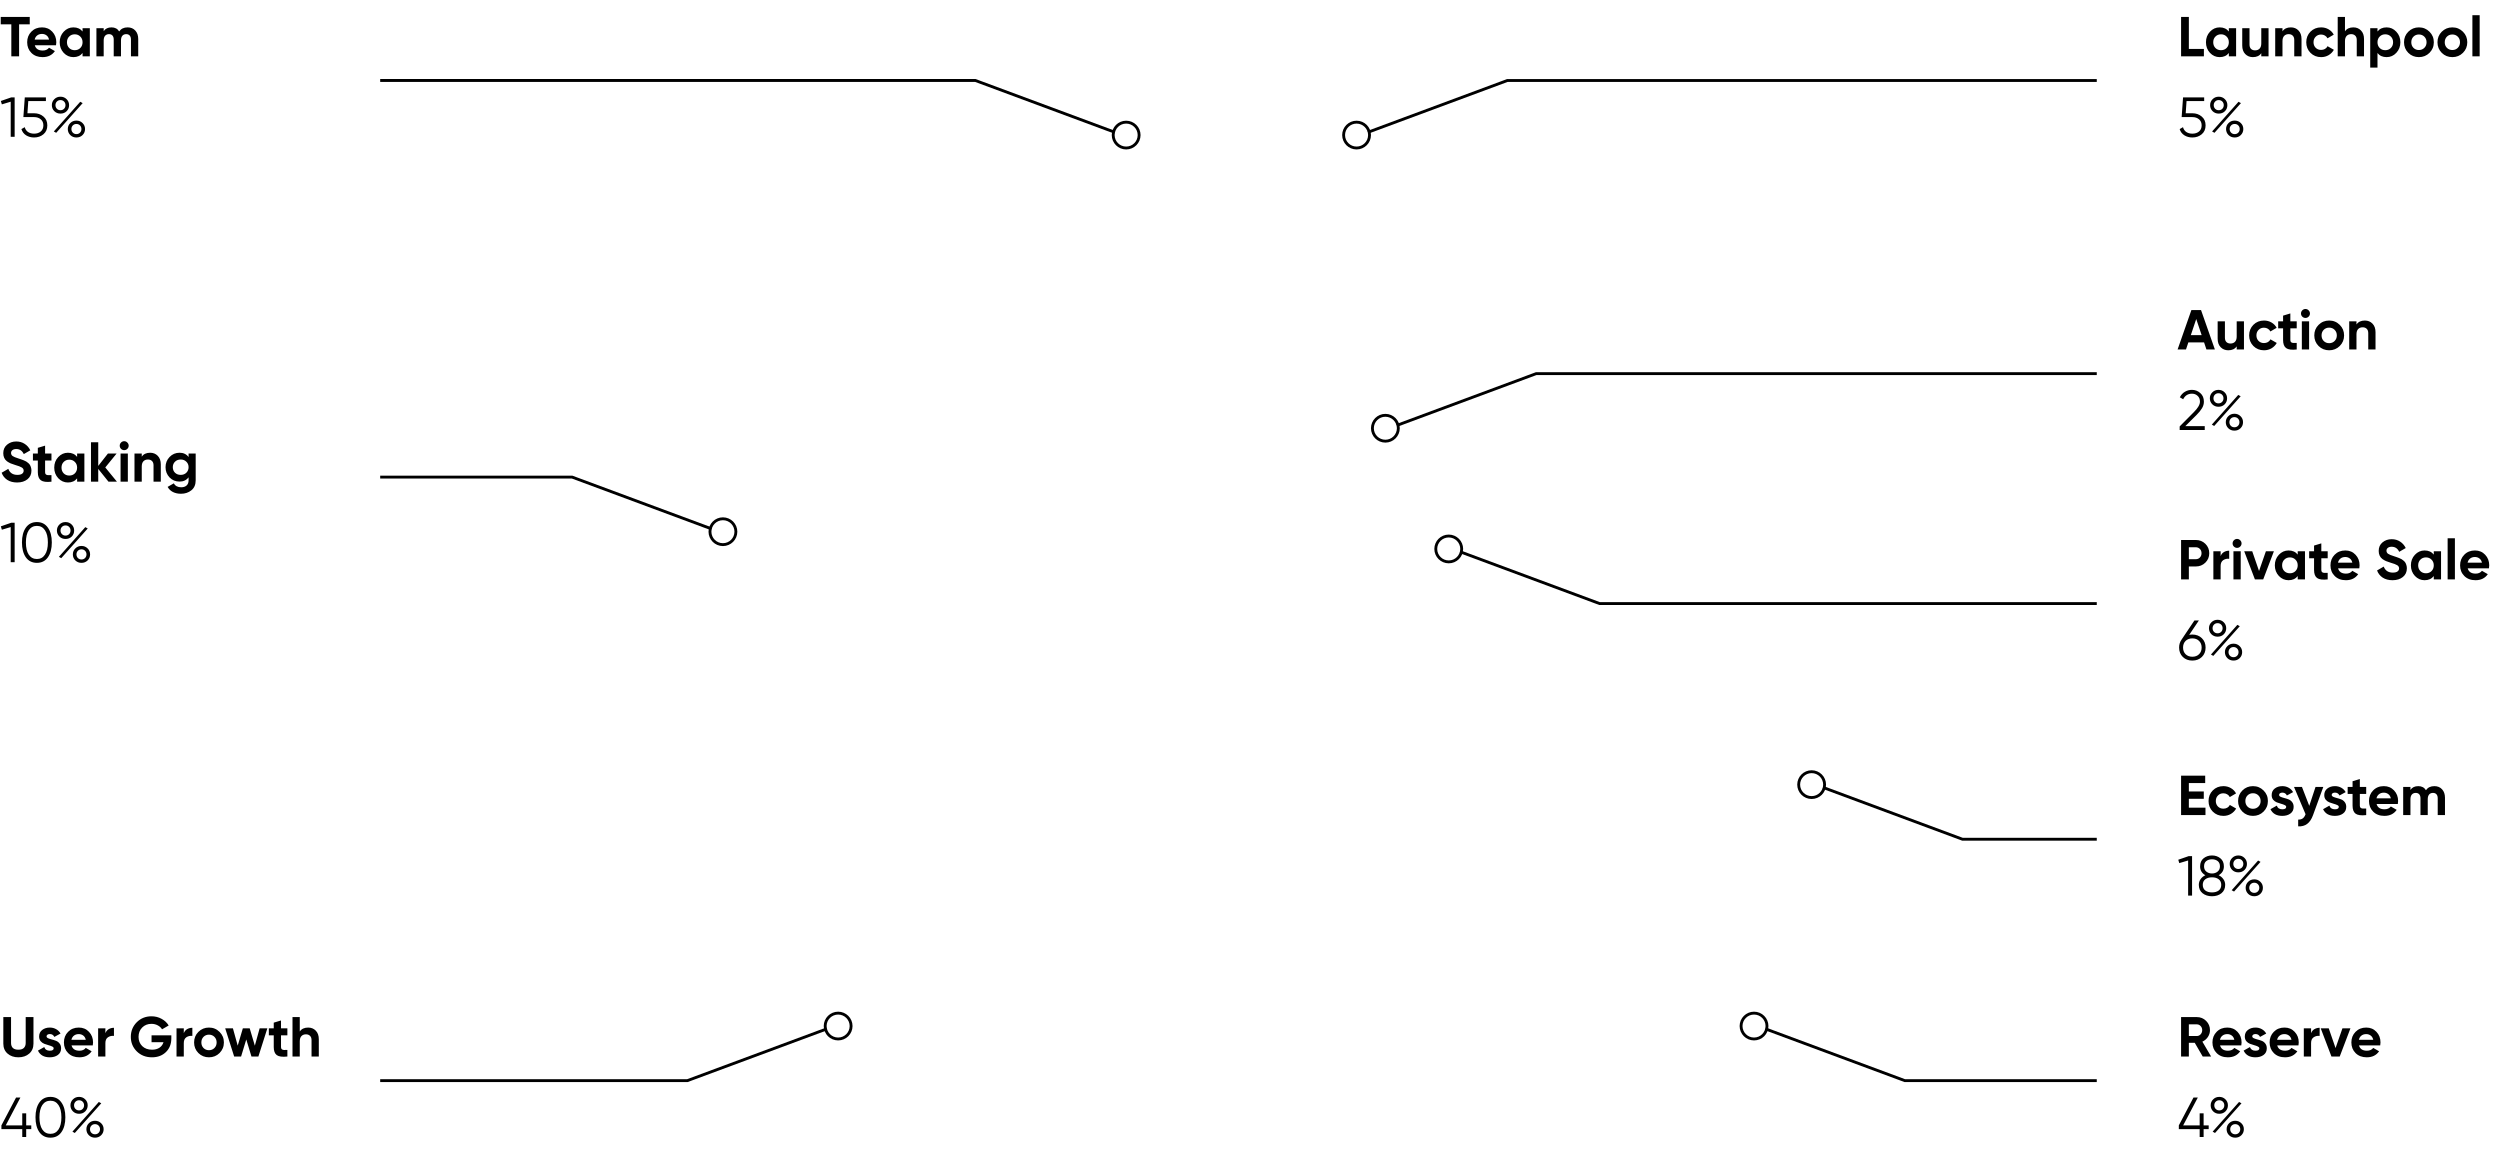 <svg width="710" height="330" viewBox="0 0 710 330" fill="none" xmlns="http://www.w3.org/2000/svg">
<path d="M4.865 137.027C3.756 137.027 2.822 136.782 2.065 136.291C1.308 135.79 0.774 135.113 0.465 134.259L2.353 133.155C2.79 134.297 3.649 134.867 4.929 134.867C5.548 134.867 6.001 134.755 6.289 134.531C6.577 134.307 6.721 134.025 6.721 133.683C6.721 133.289 6.545 132.985 6.193 132.771C5.841 132.547 5.212 132.307 4.305 132.051C3.804 131.902 3.377 131.753 3.025 131.603C2.684 131.454 2.337 131.257 1.985 131.011C1.644 130.755 1.382 130.435 1.201 130.051C1.02 129.667 0.929 129.219 0.929 128.707C0.929 127.694 1.286 126.889 2.001 126.291C2.726 125.683 3.596 125.379 4.609 125.379C5.516 125.379 6.31 125.603 6.993 126.051C7.686 126.489 8.225 127.102 8.609 127.891L6.753 128.963C6.305 128.003 5.59 127.523 4.609 127.523C4.15 127.523 3.788 127.63 3.521 127.843C3.265 128.046 3.137 128.313 3.137 128.643C3.137 128.995 3.281 129.283 3.569 129.507C3.868 129.721 4.433 129.955 5.265 130.211C5.606 130.318 5.862 130.403 6.033 130.467C6.214 130.521 6.454 130.611 6.753 130.739C7.062 130.857 7.297 130.969 7.457 131.075C7.628 131.182 7.82 131.326 8.033 131.507C8.246 131.689 8.406 131.875 8.513 132.067C8.63 132.259 8.726 132.494 8.801 132.771C8.886 133.038 8.929 133.331 8.929 133.651C8.929 134.686 8.55 135.507 7.793 136.115C7.046 136.723 6.07 137.027 4.865 137.027ZM14.615 130.787H12.807V134.115C12.807 134.393 12.876 134.595 13.015 134.723C13.153 134.851 13.356 134.926 13.623 134.947C13.889 134.958 14.22 134.953 14.615 134.931V136.803C13.196 136.963 12.193 136.83 11.607 136.403C11.031 135.977 10.743 135.214 10.743 134.115V130.787H9.351V128.803H10.743V127.187L12.807 126.563V128.803H14.615V130.787ZM21.9 128.803H23.964V136.803H21.9V135.859C21.281 136.638 20.412 137.027 19.292 137.027C18.225 137.027 17.308 136.622 16.54 135.811C15.783 134.99 15.404 133.987 15.404 132.803C15.404 131.619 15.783 130.622 16.54 129.811C17.308 128.99 18.225 128.579 19.292 128.579C20.412 128.579 21.281 128.969 21.9 129.747V128.803ZM18.092 134.435C18.508 134.851 19.036 135.059 19.676 135.059C20.316 135.059 20.844 134.851 21.26 134.435C21.687 134.009 21.9 133.465 21.9 132.803C21.9 132.142 21.687 131.603 21.26 131.187C20.844 130.761 20.316 130.547 19.676 130.547C19.036 130.547 18.508 130.761 18.092 131.187C17.676 131.603 17.468 132.142 17.468 132.803C17.468 133.465 17.676 134.009 18.092 134.435ZM33.212 136.803H30.812L27.9 133.171V136.803H25.836V125.603H27.9V132.323L30.652 128.803H33.116L29.9 132.755L33.212 136.803ZM35.266 127.843C34.925 127.843 34.626 127.721 34.37 127.475C34.124 127.219 34.002 126.921 34.002 126.579C34.002 126.238 34.124 125.939 34.37 125.683C34.626 125.427 34.925 125.299 35.266 125.299C35.618 125.299 35.916 125.427 36.162 125.683C36.418 125.939 36.546 126.238 36.546 126.579C36.546 126.921 36.418 127.219 36.162 127.475C35.916 127.721 35.618 127.843 35.266 127.843ZM34.242 136.803V128.803H36.306V136.803H34.242ZM42.643 128.579C43.518 128.579 44.238 128.873 44.803 129.459C45.379 130.046 45.667 130.857 45.667 131.891V136.803H43.603V132.147C43.603 131.614 43.459 131.209 43.171 130.931C42.883 130.643 42.499 130.499 42.019 130.499C41.486 130.499 41.059 130.665 40.739 130.995C40.419 131.326 40.259 131.822 40.259 132.483V136.803H38.195V128.803H40.259V129.699C40.76 128.953 41.555 128.579 42.643 128.579ZM53.557 128.803H55.573V136.419C55.573 137.657 55.163 138.601 54.341 139.251C53.531 139.902 52.549 140.227 51.397 140.227C50.533 140.227 49.771 140.062 49.109 139.731C48.459 139.401 47.957 138.915 47.605 138.275L49.365 137.267C49.771 138.014 50.469 138.387 51.461 138.387C52.112 138.387 52.624 138.217 52.997 137.875C53.371 137.534 53.557 137.049 53.557 136.419V135.555C52.949 136.366 52.096 136.771 50.997 136.771C49.867 136.771 48.917 136.377 48.149 135.587C47.392 134.787 47.013 133.817 47.013 132.675C47.013 131.545 47.397 130.579 48.165 129.779C48.933 128.979 49.877 128.579 50.997 128.579C52.096 128.579 52.949 128.985 53.557 129.795V128.803ZM49.701 134.259C50.128 134.665 50.667 134.867 51.317 134.867C51.968 134.867 52.501 134.665 52.917 134.259C53.344 133.843 53.557 133.315 53.557 132.675C53.557 132.046 53.344 131.529 52.917 131.123C52.501 130.707 51.968 130.499 51.317 130.499C50.667 130.499 50.128 130.707 49.701 131.123C49.285 131.529 49.077 132.046 49.077 132.675C49.077 133.315 49.285 133.843 49.701 134.259Z" fill="black"/>
<path d="M3.2 148.457H4.16V159.657H3.04V149.689L0.528 150.441L0.24 149.481L3.2 148.457ZM13.598 158.281C12.861 159.327 11.822 159.849 10.477 159.849C9.133 159.849 8.088 159.327 7.341 158.281C6.606 157.225 6.237 155.817 6.237 154.057C6.237 152.297 6.606 150.895 7.341 149.849C8.088 148.793 9.133 148.265 10.477 148.265C11.822 148.265 12.861 148.793 13.598 149.849C14.344 150.895 14.717 152.297 14.717 154.057C14.717 155.817 14.344 157.225 13.598 158.281ZM8.174 157.529C8.728 158.351 9.496 158.761 10.477 158.761C11.459 158.761 12.222 158.351 12.765 157.529C13.32 156.708 13.598 155.551 13.598 154.057C13.598 152.564 13.32 151.407 12.765 150.585C12.222 149.764 11.459 149.353 10.477 149.353C9.496 149.353 8.728 149.764 8.174 150.585C7.63 151.407 7.357 152.564 7.357 154.057C7.357 155.551 7.63 156.708 8.174 157.529ZM18.611 153.065C17.918 153.065 17.337 152.836 16.867 152.377C16.398 151.908 16.163 151.337 16.163 150.665C16.163 149.993 16.398 149.428 16.867 148.969C17.337 148.5 17.918 148.265 18.611 148.265C19.305 148.265 19.886 148.5 20.355 148.969C20.825 149.428 21.059 149.993 21.059 150.665C21.059 151.337 20.83 151.908 20.371 152.377C19.913 152.836 19.326 153.065 18.611 153.065ZM17.587 151.689C17.854 151.967 18.195 152.105 18.611 152.105C19.027 152.105 19.369 151.967 19.635 151.689C19.902 151.412 20.035 151.071 20.035 150.665C20.035 150.26 19.902 149.919 19.635 149.641C19.369 149.364 19.027 149.225 18.611 149.225C18.195 149.225 17.854 149.364 17.587 149.641C17.32 149.919 17.187 150.26 17.187 150.665C17.187 151.071 17.32 151.412 17.587 151.689ZM16.723 158.137L24.227 149.705L24.915 150.089L17.395 158.521L16.723 158.137ZM24.883 159.161C24.414 159.62 23.832 159.849 23.139 159.849C22.446 159.849 21.864 159.62 21.395 159.161C20.926 158.692 20.691 158.121 20.691 157.449C20.691 156.777 20.926 156.212 21.395 155.753C21.864 155.284 22.446 155.049 23.139 155.049C23.832 155.049 24.414 155.284 24.883 155.753C25.352 156.212 25.587 156.777 25.587 157.449C25.587 158.121 25.352 158.692 24.883 159.161ZM22.115 158.473C22.382 158.751 22.723 158.889 23.139 158.889C23.555 158.889 23.896 158.751 24.163 158.473C24.43 158.196 24.563 157.855 24.563 157.449C24.563 157.044 24.43 156.703 24.163 156.425C23.896 156.148 23.555 156.009 23.139 156.009C22.723 156.009 22.382 156.148 22.115 156.425C21.849 156.703 21.715 157.044 21.715 157.449C21.715 157.855 21.849 158.196 22.115 158.473Z" fill="black"/>
<path d="M107.972 135.495H162.479L202.039 150.187" stroke="black" stroke-width="0.818"/>
<path d="M208.992 151.004C208.992 153.032 207.345 154.676 205.311 154.676C203.277 154.676 201.63 153.032 201.63 151.004C201.63 148.977 203.277 147.332 205.311 147.332C207.345 147.332 208.992 148.977 208.992 151.004Z" stroke="black" stroke-width="0.818"/>
<path d="M625.57 300.052L623.314 296.164H621.634V300.052H619.426V288.852H623.906C624.941 288.852 625.821 289.214 626.546 289.94C627.272 290.665 627.634 291.54 627.634 292.564C627.634 293.257 627.437 293.902 627.042 294.5C626.648 295.086 626.125 295.529 625.474 295.828L627.954 300.052H625.57ZM621.634 290.916V294.228H623.906C624.322 294.228 624.68 294.068 624.978 293.748C625.277 293.417 625.426 293.022 625.426 292.564C625.426 292.105 625.277 291.716 624.978 291.396C624.68 291.076 624.322 290.916 623.906 290.916H621.634ZM630.496 296.9C630.773 297.902 631.525 298.404 632.752 298.404C633.541 298.404 634.139 298.137 634.544 297.604L636.208 298.564C635.419 299.705 634.256 300.276 632.72 300.276C631.397 300.276 630.336 299.876 629.536 299.076C628.736 298.276 628.336 297.268 628.336 296.052C628.336 294.846 628.731 293.844 629.52 293.044C630.309 292.233 631.323 291.828 632.56 291.828C633.733 291.828 634.699 292.233 635.456 293.044C636.224 293.854 636.608 294.857 636.608 296.052C636.608 296.318 636.581 296.601 636.528 296.9H630.496ZM630.464 295.3H634.544C634.427 294.756 634.181 294.35 633.808 294.084C633.445 293.817 633.029 293.684 632.56 293.684C632.005 293.684 631.547 293.828 631.184 294.116C630.821 294.393 630.581 294.788 630.464 295.3ZM639.64 294.324C639.64 294.537 639.779 294.713 640.056 294.852C640.344 294.98 640.691 295.097 641.096 295.204C641.502 295.3 641.907 295.428 642.312 295.588C642.718 295.737 643.059 295.993 643.336 296.356C643.624 296.718 643.768 297.172 643.768 297.716C643.768 298.537 643.459 299.172 642.84 299.62C642.232 300.057 641.47 300.276 640.552 300.276C638.91 300.276 637.79 299.641 637.192 298.372L638.984 297.364C639.219 298.057 639.742 298.404 640.552 298.404C641.288 298.404 641.656 298.174 641.656 297.716C641.656 297.502 641.512 297.332 641.224 297.204C640.947 297.065 640.606 296.942 640.2 296.836C639.795 296.729 639.39 296.596 638.984 296.436C638.579 296.276 638.232 296.025 637.944 295.684C637.667 295.332 637.528 294.894 637.528 294.372C637.528 293.582 637.816 292.964 638.392 292.516C638.979 292.057 639.704 291.828 640.568 291.828C641.219 291.828 641.811 291.977 642.344 292.276C642.878 292.564 643.299 292.98 643.608 293.524L641.848 294.484C641.592 293.94 641.166 293.668 640.568 293.668C640.302 293.668 640.078 293.726 639.896 293.844C639.726 293.961 639.64 294.121 639.64 294.324ZM646.73 296.9C647.008 297.902 647.76 298.404 648.986 298.404C649.776 298.404 650.373 298.137 650.778 297.604L652.442 298.564C651.653 299.705 650.49 300.276 648.954 300.276C647.632 300.276 646.57 299.876 645.77 299.076C644.97 298.276 644.57 297.268 644.57 296.052C644.57 294.846 644.965 293.844 645.754 293.044C646.544 292.233 647.557 291.828 648.794 291.828C649.968 291.828 650.933 292.233 651.69 293.044C652.458 293.854 652.842 294.857 652.842 296.052C652.842 296.318 652.816 296.601 652.762 296.9H646.73ZM646.698 295.3H650.778C650.661 294.756 650.416 294.35 650.042 294.084C649.68 293.817 649.264 293.684 648.794 293.684C648.24 293.684 647.781 293.828 647.418 294.116C647.056 294.393 646.816 294.788 646.698 295.3ZM656.347 293.428C656.539 292.916 656.854 292.532 657.291 292.276C657.739 292.02 658.235 291.892 658.779 291.892V294.196C658.15 294.121 657.585 294.249 657.083 294.58C656.593 294.91 656.347 295.46 656.347 296.228V300.052H654.283V292.052H656.347V293.428ZM665.25 292.052H667.522L664.482 300.052H662.13L659.09 292.052H661.362L663.298 297.652L665.25 292.052ZM669.949 296.9C670.227 297.902 670.979 298.404 672.205 298.404C672.995 298.404 673.592 298.137 673.997 297.604L675.661 298.564C674.872 299.705 673.709 300.276 672.173 300.276C670.851 300.276 669.789 299.876 668.989 299.076C668.189 298.276 667.789 297.268 667.789 296.052C667.789 294.846 668.184 293.844 668.973 293.044C669.763 292.233 670.776 291.828 672.013 291.828C673.187 291.828 674.152 292.233 674.909 293.044C675.677 293.854 676.061 294.857 676.061 296.052C676.061 296.318 676.035 296.601 675.981 296.9H669.949ZM669.917 295.3H673.997C673.88 294.756 673.635 294.35 673.261 294.084C672.899 293.817 672.483 293.684 672.013 293.684C671.459 293.684 671 293.828 670.637 294.116C670.275 294.393 670.035 294.788 669.917 295.3Z" fill="black"/>
<path d="M627.266 319.61V320.666H625.826V322.906H624.706V320.666H618.786V319.61L622.946 311.706H624.178L620.018 319.61H624.706V316.186H625.826V319.61H627.266ZM630.279 316.314C629.585 316.314 629.004 316.085 628.535 315.626C628.065 315.157 627.831 314.586 627.831 313.914C627.831 313.242 628.065 312.677 628.535 312.218C629.004 311.749 629.585 311.514 630.279 311.514C630.972 311.514 631.553 311.749 632.023 312.218C632.492 312.677 632.727 313.242 632.727 313.914C632.727 314.586 632.497 315.157 632.039 315.626C631.58 316.085 630.993 316.314 630.279 316.314ZM629.255 314.938C629.521 315.215 629.863 315.354 630.279 315.354C630.695 315.354 631.036 315.215 631.303 314.938C631.569 314.661 631.703 314.319 631.703 313.914C631.703 313.509 631.569 313.167 631.303 312.89C631.036 312.613 630.695 312.474 630.279 312.474C629.863 312.474 629.521 312.613 629.255 312.89C628.988 313.167 628.855 313.509 628.855 313.914C628.855 314.319 628.988 314.661 629.255 314.938ZM628.391 321.386L635.895 312.954L636.583 313.338L629.063 321.77L628.391 321.386ZM636.551 322.41C636.081 322.869 635.5 323.098 634.807 323.098C634.113 323.098 633.532 322.869 633.063 322.41C632.593 321.941 632.359 321.37 632.359 320.698C632.359 320.026 632.593 319.461 633.063 319.002C633.532 318.533 634.113 318.298 634.807 318.298C635.5 318.298 636.081 318.533 636.551 319.002C637.02 319.461 637.255 320.026 637.255 320.698C637.255 321.37 637.02 321.941 636.551 322.41ZM633.783 321.722C634.049 321.999 634.391 322.138 634.807 322.138C635.223 322.138 635.564 321.999 635.831 321.722C636.097 321.445 636.231 321.103 636.231 320.698C636.231 320.293 636.097 319.951 635.831 319.674C635.564 319.397 635.223 319.258 634.807 319.258C634.391 319.258 634.049 319.397 633.783 319.674C633.516 319.951 633.383 320.293 633.383 320.698C633.383 321.103 633.516 321.445 633.783 321.722Z" fill="black"/>
<path d="M595.483 306.906H540.976L501.417 292.214" stroke="black" stroke-width="0.818"/>
<path d="M494.464 291.399C494.464 289.371 496.111 287.726 498.145 287.726C500.179 287.726 501.826 289.371 501.826 291.399C501.826 293.426 500.179 295.071 498.145 295.071C496.111 295.071 494.464 293.426 494.464 291.399Z" stroke="black" stroke-width="0.818"/>
<path d="M621.635 229.375H626.355V231.487H619.427V220.287H626.275V222.399H621.635V224.783H625.875V226.863H621.635V229.375ZM631.451 231.711C630.246 231.711 629.238 231.306 628.427 230.495C627.627 229.685 627.227 228.682 627.227 227.487C627.227 226.293 627.627 225.29 628.427 224.479C629.238 223.669 630.246 223.263 631.451 223.263C632.23 223.263 632.939 223.45 633.579 223.823C634.219 224.197 634.705 224.698 635.035 225.327L633.259 226.367C633.099 226.037 632.854 225.775 632.523 225.583C632.203 225.391 631.841 225.295 631.435 225.295C630.817 225.295 630.305 225.503 629.899 225.919C629.494 226.325 629.291 226.847 629.291 227.487C629.291 228.117 629.494 228.639 629.899 229.055C630.305 229.461 630.817 229.663 631.435 229.663C631.851 229.663 632.219 229.573 632.539 229.391C632.87 229.199 633.115 228.938 633.275 228.607L635.067 229.631C634.715 230.261 634.219 230.767 633.579 231.151C632.939 231.525 632.23 231.711 631.451 231.711ZM642.85 230.495C642.029 231.306 641.026 231.711 639.842 231.711C638.658 231.711 637.655 231.306 636.834 230.495C636.023 229.674 635.618 228.671 635.618 227.487C635.618 226.303 636.023 225.306 636.834 224.495C637.655 223.674 638.658 223.263 639.842 223.263C641.026 223.263 642.029 223.674 642.85 224.495C643.671 225.306 644.082 226.303 644.082 227.487C644.082 228.671 643.671 229.674 642.85 230.495ZM638.29 229.071C638.706 229.487 639.223 229.695 639.842 229.695C640.461 229.695 640.978 229.487 641.394 229.071C641.81 228.655 642.018 228.127 642.018 227.487C642.018 226.847 641.81 226.319 641.394 225.903C640.978 225.487 640.461 225.279 639.842 225.279C639.223 225.279 638.706 225.487 638.29 225.903C637.885 226.319 637.682 226.847 637.682 227.487C637.682 228.127 637.885 228.655 638.29 229.071ZM647.266 225.759C647.266 225.973 647.405 226.149 647.682 226.287C647.97 226.415 648.317 226.533 648.722 226.639C649.127 226.735 649.533 226.863 649.938 227.023C650.343 227.173 650.685 227.429 650.962 227.791C651.25 228.154 651.394 228.607 651.394 229.151C651.394 229.973 651.085 230.607 650.466 231.055C649.858 231.493 649.095 231.711 648.178 231.711C646.535 231.711 645.415 231.077 644.818 229.807L646.61 228.799C646.845 229.493 647.367 229.839 648.178 229.839C648.914 229.839 649.282 229.61 649.282 229.151C649.282 228.938 649.138 228.767 648.85 228.639C648.573 228.501 648.231 228.378 647.826 228.271C647.421 228.165 647.015 228.031 646.61 227.871C646.205 227.711 645.858 227.461 645.57 227.119C645.293 226.767 645.154 226.33 645.154 225.807C645.154 225.018 645.442 224.399 646.018 223.951C646.605 223.493 647.33 223.263 648.194 223.263C648.845 223.263 649.437 223.413 649.97 223.711C650.503 223.999 650.925 224.415 651.234 224.959L649.474 225.919C649.218 225.375 648.791 225.103 648.194 225.103C647.927 225.103 647.703 225.162 647.522 225.279C647.351 225.397 647.266 225.557 647.266 225.759ZM657.609 223.487H659.817L656.905 231.487C656.489 232.639 655.935 233.471 655.241 233.983C654.559 234.506 653.705 234.741 652.681 234.687V232.767C653.236 232.778 653.673 232.661 653.993 232.415C654.324 232.17 654.585 231.775 654.777 231.231L651.497 223.487H653.753L655.833 228.863L657.609 223.487ZM662.203 225.759C662.203 225.973 662.342 226.149 662.619 226.287C662.907 226.415 663.254 226.533 663.659 226.639C664.065 226.735 664.47 226.863 664.875 227.023C665.281 227.173 665.622 227.429 665.899 227.791C666.187 228.154 666.331 228.607 666.331 229.151C666.331 229.973 666.022 230.607 665.403 231.055C664.795 231.493 664.033 231.711 663.115 231.711C661.473 231.711 660.353 231.077 659.755 229.807L661.547 228.799C661.782 229.493 662.305 229.839 663.115 229.839C663.851 229.839 664.219 229.61 664.219 229.151C664.219 228.938 664.075 228.767 663.787 228.639C663.51 228.501 663.169 228.378 662.763 228.271C662.358 228.165 661.953 228.031 661.547 227.871C661.142 227.711 660.795 227.461 660.507 227.119C660.23 226.767 660.091 226.33 660.091 225.807C660.091 225.018 660.379 224.399 660.955 223.951C661.542 223.493 662.267 223.263 663.131 223.263C663.782 223.263 664.374 223.413 664.907 223.711C665.441 223.999 665.862 224.415 666.171 224.959L664.411 225.919C664.155 225.375 663.729 225.103 663.131 225.103C662.865 225.103 662.641 225.162 662.459 225.279C662.289 225.397 662.203 225.557 662.203 225.759ZM672 225.471H670.192V228.799C670.192 229.077 670.262 229.279 670.4 229.407C670.539 229.535 670.742 229.61 671.008 229.631C671.275 229.642 671.606 229.637 672 229.615V231.487C670.582 231.647 669.579 231.514 668.992 231.087C668.416 230.661 668.128 229.898 668.128 228.799V225.471H666.736V223.487H668.128V221.871L670.192 221.247V223.487H672V225.471ZM674.95 228.335C675.227 229.338 675.979 229.839 677.206 229.839C677.995 229.839 678.592 229.573 678.998 229.039L680.662 229.999C679.872 231.141 678.71 231.711 677.174 231.711C675.851 231.711 674.79 231.311 673.99 230.511C673.19 229.711 672.79 228.703 672.79 227.487C672.79 226.282 673.184 225.279 673.974 224.479C674.763 223.669 675.776 223.263 677.014 223.263C678.187 223.263 679.152 223.669 679.91 224.479C680.678 225.29 681.062 226.293 681.062 227.487C681.062 227.754 681.035 228.037 680.982 228.335H674.95ZM674.918 226.735H678.998C678.88 226.191 678.635 225.786 678.262 225.519C677.899 225.253 677.483 225.119 677.014 225.119C676.459 225.119 676 225.263 675.638 225.551C675.275 225.829 675.035 226.223 674.918 226.735ZM691.351 223.263C692.268 223.263 692.999 223.562 693.543 224.159C694.097 224.757 694.375 225.557 694.375 226.559V231.487H692.311V226.703C692.311 226.223 692.193 225.85 691.959 225.583C691.724 225.317 691.393 225.183 690.967 225.183C690.497 225.183 690.129 225.338 689.863 225.647C689.607 225.957 689.479 226.405 689.479 226.991V231.487H687.415V226.703C687.415 226.223 687.297 225.85 687.063 225.583C686.828 225.317 686.497 225.183 686.071 225.183C685.612 225.183 685.244 225.338 684.967 225.647C684.7 225.957 684.567 226.405 684.567 226.991V231.487H682.503V223.487H684.567V224.335C685.047 223.621 685.788 223.263 686.791 223.263C687.772 223.263 688.497 223.647 688.967 224.415C689.5 223.647 690.295 223.263 691.351 223.263Z" fill="black"/>
<path d="M621.587 243.142H622.547V254.342H621.427V244.374L618.915 245.126L618.627 244.166L621.587 243.142ZM630.096 248.566C630.662 248.833 631.11 249.206 631.44 249.686C631.782 250.156 631.952 250.694 631.952 251.302C631.952 252.316 631.595 253.11 630.88 253.686C630.166 254.252 629.275 254.534 628.208 254.534C627.142 254.534 626.251 254.252 625.536 253.686C624.822 253.11 624.464 252.316 624.464 251.302C624.464 250.694 624.63 250.156 624.96 249.686C625.302 249.206 625.755 248.833 626.32 248.566C625.328 248.001 624.832 247.164 624.832 246.054C624.832 245.052 625.163 244.284 625.824 243.75C626.496 243.217 627.291 242.95 628.208 242.95C629.126 242.95 629.915 243.217 630.576 243.75C631.248 244.284 631.584 245.052 631.584 246.054C631.584 247.164 631.088 248.001 630.096 248.566ZM629.808 244.534C629.382 244.204 628.848 244.038 628.208 244.038C627.568 244.038 627.03 244.204 626.592 244.534C626.166 244.865 625.952 245.372 625.952 246.054C625.952 246.694 626.171 247.19 626.608 247.542C627.056 247.894 627.59 248.07 628.208 248.07C628.827 248.07 629.355 247.894 629.792 247.542C630.24 247.19 630.464 246.694 630.464 246.054C630.464 245.372 630.246 244.865 629.808 244.534ZM626.304 252.902C626.784 253.265 627.419 253.446 628.208 253.446C628.998 253.446 629.632 253.265 630.112 252.902C630.592 252.529 630.832 251.996 630.832 251.302C630.832 250.609 630.592 250.081 630.112 249.718C629.632 249.345 628.998 249.158 628.208 249.158C627.419 249.158 626.784 249.345 626.304 249.718C625.824 250.081 625.584 250.609 625.584 251.302C625.584 251.996 625.824 252.529 626.304 252.902ZM635.685 247.75C634.992 247.75 634.411 247.521 633.941 247.062C633.472 246.593 633.237 246.022 633.237 245.35C633.237 244.678 633.472 244.113 633.941 243.654C634.411 243.185 634.992 242.95 635.685 242.95C636.379 242.95 636.96 243.185 637.429 243.654C637.899 244.113 638.133 244.678 638.133 245.35C638.133 246.022 637.904 246.593 637.445 247.062C636.987 247.521 636.4 247.75 635.685 247.75ZM634.661 246.374C634.928 246.652 635.269 246.79 635.685 246.79C636.101 246.79 636.443 246.652 636.709 246.374C636.976 246.097 637.109 245.756 637.109 245.35C637.109 244.945 636.976 244.604 636.709 244.326C636.443 244.049 636.101 243.91 635.685 243.91C635.269 243.91 634.928 244.049 634.661 244.326C634.395 244.604 634.261 244.945 634.261 245.35C634.261 245.756 634.395 246.097 634.661 246.374ZM633.797 252.822L641.301 244.39L641.989 244.774L634.469 253.206L633.797 252.822ZM641.957 253.846C641.488 254.305 640.907 254.534 640.213 254.534C639.52 254.534 638.939 254.305 638.469 253.846C638 253.377 637.765 252.806 637.765 252.134C637.765 251.462 638 250.897 638.469 250.438C638.939 249.969 639.52 249.734 640.213 249.734C640.907 249.734 641.488 249.969 641.957 250.438C642.427 250.897 642.661 251.462 642.661 252.134C642.661 252.806 642.427 253.377 641.957 253.846ZM639.189 253.158C639.456 253.436 639.797 253.574 640.213 253.574C640.629 253.574 640.971 253.436 641.237 253.158C641.504 252.881 641.637 252.54 641.637 252.134C641.637 251.729 641.504 251.388 641.237 251.11C640.971 250.833 640.629 250.694 640.213 250.694C639.797 250.694 639.456 250.833 639.189 251.11C638.923 251.388 638.789 251.729 638.789 252.134C638.789 252.54 638.923 252.881 639.189 253.158Z" fill="black"/>
<path d="M595.484 238.342H557.336L517.777 223.65" stroke="black" stroke-width="0.818"/>
<path d="M510.824 222.833C510.824 220.806 512.471 219.161 514.505 219.161C516.539 219.161 518.186 220.806 518.186 222.833C518.186 224.86 516.539 226.505 514.505 226.505C512.471 226.505 510.824 224.86 510.824 222.833Z" stroke="black" stroke-width="0.818"/>
<path d="M623.603 153.356C624.68 153.356 625.587 153.719 626.323 154.444C627.059 155.169 627.427 156.06 627.427 157.116C627.427 158.172 627.059 159.063 626.323 159.788C625.587 160.513 624.68 160.876 623.603 160.876H621.635V164.556H619.427V153.356H623.603ZM623.603 158.812C624.072 158.812 624.461 158.652 624.771 158.332C625.08 158.001 625.235 157.596 625.235 157.116C625.235 156.625 625.08 156.22 624.771 155.9C624.461 155.58 624.072 155.42 623.603 155.42H621.635V158.812H623.603ZM630.66 157.932C630.852 157.42 631.167 157.036 631.604 156.78C632.052 156.524 632.548 156.396 633.092 156.396V158.7C632.463 158.625 631.898 158.753 631.396 159.084C630.906 159.415 630.66 159.964 630.66 160.732V164.556H628.596V156.556H630.66V157.932ZM635.323 155.596C634.982 155.596 634.683 155.473 634.427 155.228C634.182 154.972 634.059 154.673 634.059 154.332C634.059 153.991 634.182 153.692 634.427 153.436C634.683 153.18 634.982 153.052 635.323 153.052C635.675 153.052 635.974 153.18 636.219 153.436C636.475 153.692 636.603 153.991 636.603 154.332C636.603 154.673 636.475 154.972 636.219 155.228C635.974 155.473 635.675 155.596 635.323 155.596ZM634.299 164.556V156.556H636.363V164.556H634.299ZM643.517 156.556H645.789L642.749 164.556H640.397L637.357 156.556H639.629L641.565 162.156L643.517 156.556ZM652.551 156.556H654.615V164.556H652.551V163.612C651.933 164.391 651.063 164.78 649.943 164.78C648.877 164.78 647.959 164.375 647.191 163.564C646.434 162.743 646.055 161.74 646.055 160.556C646.055 159.372 646.434 158.375 647.191 157.564C647.959 156.743 648.877 156.332 649.943 156.332C651.063 156.332 651.933 156.721 652.551 157.5V156.556ZM648.743 162.188C649.159 162.604 649.687 162.812 650.327 162.812C650.967 162.812 651.495 162.604 651.911 162.188C652.338 161.761 652.551 161.217 652.551 160.556C652.551 159.895 652.338 159.356 651.911 158.94C651.495 158.513 650.967 158.3 650.327 158.3C649.687 158.3 649.159 158.513 648.743 158.94C648.327 159.356 648.119 159.895 648.119 160.556C648.119 161.217 648.327 161.761 648.743 162.188ZM661.063 158.54H659.255V161.868C659.255 162.145 659.324 162.348 659.463 162.476C659.602 162.604 659.804 162.679 660.071 162.7C660.338 162.711 660.668 162.705 661.063 162.684V164.556C659.644 164.716 658.642 164.583 658.055 164.156C657.479 163.729 657.191 162.967 657.191 161.868V158.54H655.799V156.556H657.191V154.94L659.255 154.316V156.556H661.063V158.54ZM664.012 161.404C664.29 162.407 665.042 162.908 666.268 162.908C667.058 162.908 667.655 162.641 668.06 162.108L669.724 163.068C668.935 164.209 667.772 164.78 666.236 164.78C664.914 164.78 663.852 164.38 663.052 163.58C662.252 162.78 661.852 161.772 661.852 160.556C661.852 159.351 662.247 158.348 663.036 157.548C663.826 156.737 664.839 156.332 666.076 156.332C667.25 156.332 668.215 156.737 668.972 157.548C669.74 158.359 670.124 159.361 670.124 160.556C670.124 160.823 670.098 161.105 670.044 161.404H664.012ZM663.98 159.804H668.06C667.943 159.26 667.698 158.855 667.324 158.588C666.962 158.321 666.546 158.188 666.076 158.188C665.522 158.188 665.063 158.332 664.7 158.62C664.338 158.897 664.098 159.292 663.98 159.804ZM679.485 164.78C678.376 164.78 677.442 164.535 676.685 164.044C675.928 163.543 675.394 162.865 675.085 162.012L676.973 160.908C677.41 162.049 678.269 162.62 679.549 162.62C680.168 162.62 680.621 162.508 680.909 162.284C681.197 162.06 681.341 161.777 681.341 161.436C681.341 161.041 681.165 160.737 680.813 160.524C680.461 160.3 679.832 160.06 678.925 159.804C678.424 159.655 677.997 159.505 677.645 159.356C677.304 159.207 676.957 159.009 676.605 158.764C676.264 158.508 676.002 158.188 675.821 157.804C675.64 157.42 675.549 156.972 675.549 156.46C675.549 155.447 675.906 154.641 676.621 154.044C677.346 153.436 678.216 153.132 679.229 153.132C680.136 153.132 680.93 153.356 681.613 153.804C682.306 154.241 682.845 154.855 683.229 155.644L681.373 156.716C680.925 155.756 680.21 155.276 679.229 155.276C678.77 155.276 678.408 155.383 678.141 155.596C677.885 155.799 677.757 156.065 677.757 156.396C677.757 156.748 677.901 157.036 678.189 157.26C678.488 157.473 679.053 157.708 679.885 157.964C680.226 158.071 680.482 158.156 680.653 158.22C680.834 158.273 681.074 158.364 681.373 158.492C681.682 158.609 681.917 158.721 682.077 158.828C682.248 158.935 682.44 159.079 682.653 159.26C682.866 159.441 683.026 159.628 683.133 159.82C683.25 160.012 683.346 160.247 683.421 160.524C683.506 160.791 683.549 161.084 683.549 161.404C683.549 162.439 683.17 163.26 682.413 163.868C681.666 164.476 680.69 164.78 679.485 164.78ZM691.192 156.556H693.256V164.556H691.192V163.612C690.573 164.391 689.704 164.78 688.584 164.78C687.517 164.78 686.6 164.375 685.832 163.564C685.075 162.743 684.696 161.74 684.696 160.556C684.696 159.372 685.075 158.375 685.832 157.564C686.6 156.743 687.517 156.332 688.584 156.332C689.704 156.332 690.573 156.721 691.192 157.5V156.556ZM687.384 162.188C687.8 162.604 688.328 162.812 688.968 162.812C689.608 162.812 690.136 162.604 690.552 162.188C690.979 161.761 691.192 161.217 691.192 160.556C691.192 159.895 690.979 159.356 690.552 158.94C690.136 158.513 689.608 158.3 688.968 158.3C688.328 158.3 687.8 158.513 687.384 158.94C686.968 159.356 686.76 159.895 686.76 160.556C686.76 161.217 686.968 161.761 687.384 162.188ZM695.128 164.556V152.876H697.192V164.556H695.128ZM700.825 161.404C701.102 162.407 701.854 162.908 703.081 162.908C703.87 162.908 704.467 162.641 704.873 162.108L706.537 163.068C705.747 164.209 704.585 164.78 703.049 164.78C701.726 164.78 700.665 164.38 699.865 163.58C699.065 162.78 698.665 161.772 698.665 160.556C698.665 159.351 699.059 158.348 699.849 157.548C700.638 156.737 701.651 156.332 702.889 156.332C704.062 156.332 705.027 156.737 705.785 157.548C706.553 158.359 706.937 159.361 706.937 160.556C706.937 160.823 706.91 161.105 706.857 161.404H700.825ZM700.793 159.804H704.873C704.755 159.26 704.51 158.855 704.137 158.588C703.774 158.321 703.358 158.188 702.889 158.188C702.334 158.188 701.875 158.332 701.513 158.62C701.15 158.897 700.91 159.292 700.793 159.804Z" fill="black"/>
<path d="M622.627 180.21C623.725 180.21 624.627 180.557 625.331 181.25C626.035 181.933 626.387 182.818 626.387 183.906C626.387 184.994 626.035 185.885 625.331 186.578C624.627 187.261 623.725 187.602 622.627 187.602C621.528 187.602 620.627 187.261 619.923 186.578C619.219 185.885 618.867 184.994 618.867 183.906C618.867 183.064 619.096 182.317 619.555 181.666L623.219 176.21H624.483L621.731 180.306C622.019 180.242 622.317 180.21 622.627 180.21ZM620.707 185.794C621.197 186.274 621.837 186.514 622.627 186.514C623.416 186.514 624.051 186.274 624.531 185.794C625.021 185.314 625.267 184.685 625.267 183.906C625.267 183.128 625.021 182.498 624.531 182.018C624.051 181.538 623.416 181.298 622.627 181.298C621.837 181.298 621.197 181.538 620.707 182.018C620.227 182.498 619.987 183.128 619.987 183.906C619.987 184.685 620.227 185.314 620.707 185.794ZM629.795 180.818C629.101 180.818 628.52 180.589 628.051 180.13C627.581 179.661 627.347 179.09 627.347 178.418C627.347 177.746 627.581 177.181 628.051 176.722C628.52 176.253 629.101 176.018 629.795 176.018C630.488 176.018 631.069 176.253 631.539 176.722C632.008 177.181 632.243 177.746 632.243 178.418C632.243 179.09 632.013 179.661 631.555 180.13C631.096 180.589 630.509 180.818 629.795 180.818ZM628.771 179.442C629.037 179.72 629.379 179.858 629.795 179.858C630.211 179.858 630.552 179.72 630.819 179.442C631.085 179.165 631.219 178.824 631.219 178.418C631.219 178.013 631.085 177.672 630.819 177.394C630.552 177.117 630.211 176.978 629.795 176.978C629.379 176.978 629.037 177.117 628.771 177.394C628.504 177.672 628.371 178.013 628.371 178.418C628.371 178.824 628.504 179.165 628.771 179.442ZM627.907 185.89L635.411 177.458L636.099 177.842L628.579 186.274L627.907 185.89ZM636.067 186.914C635.597 187.373 635.016 187.602 634.323 187.602C633.629 187.602 633.048 187.373 632.579 186.914C632.109 186.445 631.875 185.874 631.875 185.202C631.875 184.53 632.109 183.965 632.579 183.506C633.048 183.037 633.629 182.802 634.323 182.802C635.016 182.802 635.597 183.037 636.067 183.506C636.536 183.965 636.771 184.53 636.771 185.202C636.771 185.874 636.536 186.445 636.067 186.914ZM633.299 186.226C633.565 186.504 633.907 186.642 634.323 186.642C634.739 186.642 635.08 186.504 635.347 186.226C635.613 185.949 635.747 185.608 635.747 185.202C635.747 184.797 635.613 184.456 635.347 184.178C635.08 183.901 634.739 183.762 634.323 183.762C633.907 183.762 633.565 183.901 633.299 184.178C633.032 184.456 632.899 184.797 632.899 185.202C632.899 185.608 633.032 185.949 633.299 186.226Z" fill="black"/>
<path d="M595.484 171.411H454.272L414.713 156.719" stroke="black" stroke-width="0.818"/>
<path d="M407.76 155.902C407.76 153.875 409.407 152.23 411.44 152.23C413.474 152.23 415.121 153.875 415.121 155.902C415.121 157.929 413.474 159.574 411.44 159.574C409.407 159.574 407.76 157.929 407.76 155.902Z" stroke="black" stroke-width="0.818"/>
<path d="M626.627 99.256L625.955 97.24H621.491L620.819 99.256H618.435L622.355 88.056H625.091L629.027 99.256H626.627ZM622.195 95.176H625.267L623.731 90.6L622.195 95.176ZM635.221 91.256H637.285V99.256H635.221V98.36C634.719 99.107 633.925 99.48 632.837 99.48C631.962 99.48 631.237 99.187 630.661 98.6C630.095 98.013 629.813 97.203 629.813 96.168V91.256H631.877V95.912C631.877 96.445 632.021 96.856 632.309 97.144C632.597 97.421 632.981 97.56 633.461 97.56C633.994 97.56 634.421 97.395 634.741 97.064C635.061 96.733 635.221 96.237 635.221 95.576V91.256ZM642.983 99.48C641.778 99.48 640.77 99.075 639.959 98.264C639.159 97.453 638.759 96.451 638.759 95.256C638.759 94.061 639.159 93.059 639.959 92.248C640.77 91.437 641.778 91.032 642.983 91.032C643.762 91.032 644.471 91.219 645.111 91.592C645.751 91.965 646.236 92.467 646.567 93.096L644.791 94.136C644.631 93.805 644.386 93.544 644.055 93.352C643.735 93.16 643.372 93.064 642.967 93.064C642.348 93.064 641.836 93.272 641.431 93.688C641.026 94.093 640.823 94.616 640.823 95.256C640.823 95.885 641.026 96.408 641.431 96.824C641.836 97.229 642.348 97.432 642.967 97.432C643.383 97.432 643.751 97.341 644.071 97.16C644.402 96.968 644.647 96.707 644.807 96.376L646.599 97.4C646.247 98.029 645.751 98.536 645.111 98.92C644.471 99.293 643.762 99.48 642.983 99.48ZM652.267 93.24H650.459V96.568C650.459 96.845 650.528 97.048 650.667 97.176C650.805 97.304 651.008 97.379 651.275 97.4C651.541 97.411 651.872 97.405 652.267 97.384V99.256C650.848 99.416 649.845 99.283 649.259 98.856C648.683 98.429 648.395 97.667 648.395 96.568V93.24H647.003V91.256H648.395V89.64L650.459 89.016V91.256H652.267V93.24ZM654.746 90.296C654.404 90.296 654.106 90.173 653.85 89.928C653.604 89.672 653.482 89.373 653.482 89.032C653.482 88.691 653.604 88.392 653.85 88.136C654.106 87.88 654.404 87.752 654.746 87.752C655.098 87.752 655.396 87.88 655.642 88.136C655.898 88.392 656.026 88.691 656.026 89.032C656.026 89.373 655.898 89.672 655.642 89.928C655.396 90.173 655.098 90.296 654.746 90.296ZM653.722 99.256V91.256H655.786V99.256H653.722ZM664.491 98.264C663.67 99.075 662.667 99.48 661.483 99.48C660.299 99.48 659.296 99.075 658.475 98.264C657.664 97.443 657.259 96.44 657.259 95.256C657.259 94.072 657.664 93.075 658.475 92.264C659.296 91.443 660.299 91.032 661.483 91.032C662.667 91.032 663.67 91.443 664.491 92.264C665.312 93.075 665.723 94.072 665.723 95.256C665.723 96.44 665.312 97.443 664.491 98.264ZM659.931 96.84C660.347 97.256 660.864 97.464 661.483 97.464C662.102 97.464 662.619 97.256 663.035 96.84C663.451 96.424 663.659 95.896 663.659 95.256C663.659 94.616 663.451 94.088 663.035 93.672C662.619 93.256 662.102 93.048 661.483 93.048C660.864 93.048 660.347 93.256 659.931 93.672C659.526 94.088 659.323 94.616 659.323 95.256C659.323 95.896 659.526 96.424 659.931 96.84ZM671.623 91.032C672.498 91.032 673.218 91.325 673.783 91.912C674.359 92.499 674.647 93.309 674.647 94.344V99.256H672.583V94.6C672.583 94.067 672.439 93.661 672.151 93.384C671.863 93.096 671.479 92.952 670.999 92.952C670.466 92.952 670.039 93.117 669.719 93.448C669.399 93.779 669.239 94.275 669.239 94.936V99.256H667.175V91.256H669.239V92.152C669.74 91.405 670.535 91.032 671.623 91.032Z" fill="black"/>
<path d="M619.027 122.111V121.103L623.059 117.039C624.211 115.887 624.787 114.9 624.787 114.079C624.787 113.364 624.563 112.81 624.115 112.415C623.678 112.01 623.15 111.807 622.531 111.807C621.379 111.807 620.542 112.335 620.019 113.391L619.075 112.831C619.427 112.138 619.907 111.615 620.515 111.263C621.123 110.9 621.795 110.719 622.531 110.719C623.427 110.719 624.211 111.023 624.883 111.631C625.566 112.228 625.907 113.044 625.907 114.079C625.907 114.73 625.726 115.354 625.363 115.951C625.001 116.548 624.489 117.178 623.827 117.839L620.627 121.023H626.147V122.111H619.027ZM630.045 115.519C629.352 115.519 628.771 115.29 628.301 114.831C627.832 114.362 627.597 113.791 627.597 113.119C627.597 112.447 627.832 111.882 628.301 111.423C628.771 110.954 629.352 110.719 630.045 110.719C630.739 110.719 631.32 110.954 631.789 111.423C632.259 111.882 632.493 112.447 632.493 113.119C632.493 113.791 632.264 114.362 631.805 114.831C631.347 115.29 630.76 115.519 630.045 115.519ZM629.021 114.143C629.288 114.42 629.629 114.559 630.045 114.559C630.461 114.559 630.803 114.42 631.069 114.143C631.336 113.866 631.469 113.524 631.469 113.119C631.469 112.714 631.336 112.372 631.069 112.095C630.803 111.818 630.461 111.679 630.045 111.679C629.629 111.679 629.288 111.818 629.021 112.095C628.755 112.372 628.621 112.714 628.621 113.119C628.621 113.524 628.755 113.866 629.021 114.143ZM628.157 120.591L635.661 112.159L636.349 112.543L628.829 120.975L628.157 120.591ZM636.317 121.615C635.848 122.074 635.267 122.303 634.573 122.303C633.88 122.303 633.299 122.074 632.829 121.615C632.36 121.146 632.125 120.575 632.125 119.903C632.125 119.231 632.36 118.666 632.829 118.207C633.299 117.738 633.88 117.503 634.573 117.503C635.267 117.503 635.848 117.738 636.317 118.207C636.787 118.666 637.021 119.231 637.021 119.903C637.021 120.575 636.787 121.146 636.317 121.615ZM633.549 120.927C633.816 121.204 634.157 121.343 634.573 121.343C634.989 121.343 635.331 121.204 635.597 120.927C635.864 120.65 635.997 120.308 635.997 119.903C635.997 119.498 635.864 119.156 635.597 118.879C635.331 118.602 634.989 118.463 634.573 118.463C634.157 118.463 633.816 118.602 633.549 118.879C633.283 119.156 633.149 119.498 633.149 119.903C633.149 120.308 633.283 120.65 633.549 120.927Z" fill="black"/>
<path d="M595.483 106.112H436.276L396.717 120.804" stroke="black" stroke-width="0.818"/>
<path d="M389.764 121.62C389.764 123.647 391.411 125.292 393.445 125.292C395.479 125.292 397.126 123.647 397.126 121.62C397.126 119.592 395.479 117.948 393.445 117.948C391.411 117.948 389.764 119.592 389.764 121.62Z" stroke="black" stroke-width="0.818"/>
<path d="M621.635 13.888H625.907V16H619.427V4.8H621.635V13.888ZM632.989 8H635.053V16H632.989V15.056C632.37 15.835 631.501 16.224 630.381 16.224C629.314 16.224 628.397 15.819 627.629 15.008C626.872 14.187 626.493 13.184 626.493 12C626.493 10.816 626.872 9.819 627.629 9.008C628.397 8.187 629.314 7.776 630.381 7.776C631.501 7.776 632.37 8.165 632.989 8.944V8ZM629.181 13.632C629.597 14.048 630.125 14.256 630.765 14.256C631.405 14.256 631.933 14.048 632.349 13.632C632.776 13.205 632.989 12.661 632.989 12C632.989 11.339 632.776 10.8 632.349 10.384C631.933 9.957 631.405 9.744 630.765 9.744C630.125 9.744 629.597 9.957 629.181 10.384C628.765 10.8 628.557 11.339 628.557 12C628.557 12.661 628.765 13.205 629.181 13.632ZM642.204 8H644.268V16H642.204V15.104C641.703 15.851 640.908 16.224 639.82 16.224C638.946 16.224 638.22 15.931 637.644 15.344C637.079 14.757 636.796 13.947 636.796 12.912V8H638.86V12.656C638.86 13.189 639.004 13.6 639.292 13.888C639.58 14.165 639.964 14.304 640.444 14.304C640.978 14.304 641.404 14.139 641.724 13.808C642.044 13.477 642.204 12.981 642.204 12.32V8ZM650.607 7.776C651.482 7.776 652.202 8.069 652.767 8.656C653.343 9.243 653.631 10.053 653.631 11.088V16H651.567V11.344C651.567 10.811 651.423 10.405 651.135 10.128C650.847 9.84 650.463 9.696 649.983 9.696C649.45 9.696 649.023 9.861 648.703 10.192C648.383 10.523 648.223 11.019 648.223 11.68V16H646.159V8H648.223V8.896C648.724 8.149 649.519 7.776 650.607 7.776ZM659.201 16.224C657.996 16.224 656.988 15.819 656.177 15.008C655.377 14.197 654.977 13.195 654.977 12C654.977 10.805 655.377 9.803 656.177 8.992C656.988 8.181 657.996 7.776 659.201 7.776C659.98 7.776 660.689 7.963 661.329 8.336C661.969 8.709 662.455 9.211 662.785 9.84L661.009 10.88C660.849 10.549 660.604 10.288 660.273 10.096C659.953 9.904 659.591 9.808 659.185 9.808C658.567 9.808 658.055 10.016 657.649 10.432C657.244 10.837 657.041 11.36 657.041 12C657.041 12.629 657.244 13.152 657.649 13.568C658.055 13.973 658.567 14.176 659.185 14.176C659.601 14.176 659.969 14.085 660.289 13.904C660.62 13.712 660.865 13.451 661.025 13.12L662.817 14.144C662.465 14.773 661.969 15.28 661.329 15.664C660.689 16.037 659.98 16.224 659.201 16.224ZM668.357 7.776C669.232 7.776 669.952 8.069 670.517 8.656C671.093 9.243 671.381 10.053 671.381 11.088V16H669.317V11.344C669.317 10.811 669.173 10.405 668.885 10.128C668.597 9.84 668.213 9.696 667.733 9.696C667.2 9.696 666.773 9.861 666.453 10.192C666.133 10.523 665.973 11.019 665.973 11.68V16H663.909V4.8H665.973V8.896C666.474 8.149 667.269 7.776 668.357 7.776ZM677.799 7.776C678.877 7.776 679.794 8.187 680.551 9.008C681.319 9.819 681.703 10.816 681.703 12C681.703 13.184 681.319 14.187 680.551 15.008C679.794 15.819 678.877 16.224 677.799 16.224C676.679 16.224 675.815 15.835 675.207 15.056V19.2H673.143V8H675.207V8.944C675.815 8.165 676.679 7.776 677.799 7.776ZM675.831 13.632C676.247 14.048 676.775 14.256 677.415 14.256C678.055 14.256 678.583 14.048 678.999 13.632C679.426 13.205 679.639 12.661 679.639 12C679.639 11.339 679.426 10.8 678.999 10.384C678.583 9.957 678.055 9.744 677.415 9.744C676.775 9.744 676.247 9.957 675.831 10.384C675.415 10.8 675.207 11.339 675.207 12C675.207 12.661 675.415 13.205 675.831 13.632ZM689.975 15.008C689.154 15.819 688.151 16.224 686.967 16.224C685.783 16.224 684.78 15.819 683.959 15.008C683.148 14.187 682.743 13.184 682.743 12C682.743 10.816 683.148 9.819 683.959 9.008C684.78 8.187 685.783 7.776 686.967 7.776C688.151 7.776 689.154 8.187 689.975 9.008C690.796 9.819 691.207 10.816 691.207 12C691.207 13.184 690.796 14.187 689.975 15.008ZM685.415 13.584C685.831 14 686.348 14.208 686.967 14.208C687.586 14.208 688.103 14 688.519 13.584C688.935 13.168 689.143 12.64 689.143 12C689.143 11.36 688.935 10.832 688.519 10.416C688.103 10 687.586 9.792 686.967 9.792C686.348 9.792 685.831 10 685.415 10.416C685.01 10.832 684.807 11.36 684.807 12C684.807 12.64 685.01 13.168 685.415 13.584ZM699.475 15.008C698.654 15.819 697.651 16.224 696.467 16.224C695.283 16.224 694.28 15.819 693.459 15.008C692.648 14.187 692.243 13.184 692.243 12C692.243 10.816 692.648 9.819 693.459 9.008C694.28 8.187 695.283 7.776 696.467 7.776C697.651 7.776 698.654 8.187 699.475 9.008C700.296 9.819 700.707 10.816 700.707 12C700.707 13.184 700.296 14.187 699.475 15.008ZM694.915 13.584C695.331 14 695.848 14.208 696.467 14.208C697.086 14.208 697.603 14 698.019 13.584C698.435 13.168 698.643 12.64 698.643 12C698.643 11.36 698.435 10.832 698.019 10.416C697.603 10 697.086 9.792 696.467 9.792C695.848 9.792 695.331 10 694.915 10.416C694.51 10.832 694.307 11.36 694.307 12C694.307 12.64 694.51 13.168 694.915 13.584ZM702.159 16V4.32H704.223V16H702.159Z" fill="black"/>
<path d="M622.627 32.166C623.672 32.166 624.557 32.476 625.283 33.094C626.019 33.703 626.387 34.54 626.387 35.606C626.387 36.673 626.019 37.516 625.283 38.135C624.557 38.742 623.672 39.047 622.627 39.047C621.784 39.047 621.032 38.844 620.371 38.438C619.709 38.023 619.261 37.431 619.027 36.663L619.971 36.118C620.131 36.716 620.445 37.175 620.915 37.495C621.395 37.804 621.965 37.959 622.627 37.959C623.395 37.959 624.024 37.756 624.515 37.35C625.016 36.934 625.267 36.353 625.267 35.606C625.267 34.86 625.016 34.284 624.515 33.879C624.024 33.462 623.395 33.255 622.627 33.255H619.587L619.987 27.654H625.987V28.71H620.979L620.739 32.166H622.627ZM630.123 32.263C629.43 32.263 628.848 32.033 628.379 31.575C627.91 31.105 627.675 30.535 627.675 29.863C627.675 29.191 627.91 28.625 628.379 28.166C628.848 27.697 629.43 27.462 630.123 27.462C630.816 27.462 631.398 27.697 631.867 28.166C632.336 28.625 632.571 29.191 632.571 29.863C632.571 30.535 632.342 31.105 631.883 31.575C631.424 32.033 630.838 32.263 630.123 32.263ZM629.099 30.887C629.366 31.164 629.707 31.302 630.123 31.302C630.539 31.302 630.88 31.164 631.147 30.887C631.414 30.609 631.547 30.268 631.547 29.863C631.547 29.457 631.414 29.116 631.147 28.838C630.88 28.561 630.539 28.422 630.123 28.422C629.707 28.422 629.366 28.561 629.099 28.838C628.832 29.116 628.699 29.457 628.699 29.863C628.699 30.268 628.832 30.609 629.099 30.887ZM628.235 37.334L635.739 28.902L636.427 29.287L628.907 37.718L628.235 37.334ZM636.395 38.358C635.926 38.817 635.344 39.047 634.651 39.047C633.958 39.047 633.376 38.817 632.907 38.358C632.438 37.889 632.203 37.319 632.203 36.647C632.203 35.974 632.438 35.409 632.907 34.95C633.376 34.481 633.958 34.246 634.651 34.246C635.344 34.246 635.926 34.481 636.395 34.95C636.864 35.409 637.099 35.974 637.099 36.647C637.099 37.319 636.864 37.889 636.395 38.358ZM633.627 37.67C633.894 37.948 634.235 38.087 634.651 38.087C635.067 38.087 635.408 37.948 635.675 37.67C635.942 37.393 636.075 37.052 636.075 36.647C636.075 36.241 635.942 35.9 635.675 35.623C635.408 35.345 635.067 35.206 634.651 35.206C634.235 35.206 633.894 35.345 633.627 35.623C633.36 35.9 633.227 36.241 633.227 36.647C633.227 37.052 633.36 37.393 633.627 37.67Z" fill="black"/>
<path d="M595.484 22.855H428.097L388.537 37.547" stroke="black" stroke-width="0.818"/>
<path d="M381.585 38.363C381.585 40.39 383.232 42.035 385.266 42.035C387.299 42.035 388.946 40.39 388.946 38.363C388.946 36.336 387.299 34.691 385.266 34.691C383.232 34.691 381.585 36.336 381.585 38.363Z" stroke="black" stroke-width="0.818"/>
<path d="M5.217 300.276C3.969 300.276 2.945 299.924 2.145 299.22C1.345 298.516 0.945 297.572 0.945 296.388V288.852H3.137V296.212C3.137 296.798 3.302 297.262 3.633 297.604C3.974 297.945 4.502 298.116 5.217 298.116C5.932 298.116 6.454 297.945 6.785 297.604C7.126 297.262 7.297 296.798 7.297 296.212V288.852H9.505V296.388C9.505 297.572 9.105 298.516 8.305 299.22C7.505 299.924 6.476 300.276 5.217 300.276ZM13.224 294.324C13.224 294.537 13.363 294.713 13.64 294.852C13.928 294.98 14.275 295.097 14.68 295.204C15.085 295.3 15.491 295.428 15.896 295.588C16.301 295.737 16.643 295.993 16.92 296.356C17.208 296.718 17.352 297.172 17.352 297.716C17.352 298.537 17.043 299.172 16.424 299.62C15.816 300.057 15.053 300.276 14.136 300.276C12.493 300.276 11.373 299.641 10.776 298.372L12.568 297.364C12.803 298.057 13.325 298.404 14.136 298.404C14.872 298.404 15.24 298.174 15.24 297.716C15.24 297.502 15.096 297.332 14.808 297.204C14.531 297.065 14.189 296.942 13.784 296.836C13.379 296.729 12.973 296.596 12.568 296.436C12.163 296.276 11.816 296.025 11.528 295.684C11.251 295.332 11.112 294.894 11.112 294.372C11.112 293.582 11.4 292.964 11.976 292.516C12.563 292.057 13.288 291.828 14.152 291.828C14.803 291.828 15.395 291.977 15.928 292.276C16.461 292.564 16.883 292.98 17.192 293.524L15.432 294.484C15.176 293.94 14.749 293.668 14.152 293.668C13.885 293.668 13.661 293.726 13.48 293.844C13.309 293.961 13.224 294.121 13.224 294.324ZM20.314 296.9C20.591 297.902 21.343 298.404 22.57 298.404C23.359 298.404 23.957 298.137 24.362 297.604L26.026 298.564C25.237 299.705 24.074 300.276 22.538 300.276C21.215 300.276 20.154 299.876 19.354 299.076C18.554 298.276 18.154 297.268 18.154 296.052C18.154 294.846 18.549 293.844 19.338 293.044C20.127 292.233 21.141 291.828 22.378 291.828C23.551 291.828 24.517 292.233 25.274 293.044C26.042 293.854 26.426 294.857 26.426 296.052C26.426 296.318 26.399 296.601 26.346 296.9H20.314ZM20.282 295.3H24.362C24.245 294.756 23.999 294.35 23.626 294.084C23.263 293.817 22.847 293.684 22.378 293.684C21.823 293.684 21.365 293.828 21.002 294.116C20.639 294.393 20.399 294.788 20.282 295.3ZM29.931 293.428C30.123 292.916 30.438 292.532 30.875 292.276C31.323 292.02 31.819 291.892 32.363 291.892V294.196C31.733 294.121 31.168 294.249 30.667 294.58C30.176 294.91 29.931 295.46 29.931 296.228V300.052H27.867V292.052H29.931V293.428ZM48.658 294.036V294.9C48.658 296.5 48.146 297.796 47.122 298.788C46.098 299.78 44.775 300.276 43.154 300.276C41.426 300.276 39.991 299.716 38.85 298.596C37.719 297.465 37.154 296.089 37.154 294.468C37.154 292.836 37.714 291.454 38.834 290.324C39.965 289.193 41.362 288.628 43.026 288.628C44.071 288.628 45.026 288.868 45.89 289.348C46.754 289.817 47.426 290.446 47.906 291.236L46.018 292.324C45.751 291.865 45.346 291.492 44.802 291.204C44.269 290.916 43.671 290.772 43.01 290.772C41.943 290.772 41.063 291.124 40.37 291.828C39.687 292.521 39.346 293.401 39.346 294.468C39.346 295.524 39.693 296.398 40.386 297.092C41.09 297.774 42.018 298.116 43.17 298.116C44.023 298.116 44.727 297.929 45.282 297.556C45.847 297.172 46.231 296.649 46.434 295.988H43.042V294.036H48.658ZM52.197 293.428C52.389 292.916 52.703 292.532 53.141 292.276C53.589 292.02 54.084 291.892 54.629 291.892V294.196C53.999 294.121 53.434 294.249 52.932 294.58C52.442 294.91 52.197 295.46 52.197 296.228V300.052H50.133V292.052H52.197V293.428ZM62.355 299.06C61.533 299.87 60.531 300.276 59.347 300.276C58.163 300.276 57.16 299.87 56.339 299.06C55.528 298.238 55.123 297.236 55.123 296.052C55.123 294.868 55.528 293.87 56.339 293.06C57.16 292.238 58.163 291.828 59.347 291.828C60.531 291.828 61.533 292.238 62.355 293.06C63.176 293.87 63.587 294.868 63.587 296.052C63.587 297.236 63.176 298.238 62.355 299.06ZM57.795 297.636C58.211 298.052 58.728 298.26 59.347 298.26C59.965 298.26 60.483 298.052 60.899 297.636C61.315 297.22 61.523 296.692 61.523 296.052C61.523 295.412 61.315 294.884 60.899 294.468C60.483 294.052 59.965 293.844 59.347 293.844C58.728 293.844 58.211 294.052 57.795 294.468C57.389 294.884 57.187 295.412 57.187 296.052C57.187 296.692 57.389 297.22 57.795 297.636ZM73.734 292.052H75.926L73.382 300.052H71.414L69.942 295.204L68.47 300.052H66.502L63.958 292.052H66.15L67.51 296.964L68.966 292.052H70.918L72.374 296.98L73.734 292.052ZM81.615 294.036H79.807V297.364C79.807 297.641 79.876 297.844 80.015 297.972C80.153 298.1 80.356 298.174 80.623 298.196C80.889 298.206 81.22 298.201 81.615 298.18V300.052C80.196 300.212 79.193 300.078 78.607 299.652C78.031 299.225 77.743 298.462 77.743 297.364V294.036H76.351V292.052H77.743V290.436L79.807 289.812V292.052H81.615V294.036ZM87.518 291.828C88.393 291.828 89.113 292.121 89.678 292.708C90.254 293.294 90.542 294.105 90.542 295.14V300.052H88.478V295.396C88.478 294.862 88.334 294.457 88.046 294.18C87.758 293.892 87.374 293.748 86.894 293.748C86.361 293.748 85.934 293.913 85.614 294.244C85.294 294.574 85.134 295.07 85.134 295.732V300.052H83.07V288.852H85.134V292.948C85.635 292.201 86.43 291.828 87.518 291.828Z" fill="black"/>
<path d="M8.88 319.61V320.666H7.44V322.906H6.32V320.666H0.4V319.61L4.56 311.706H5.792L1.632 319.61H6.32V316.186H7.44V319.61H8.88ZM17.441 321.53C16.705 322.575 15.665 323.098 14.321 323.098C12.977 323.098 11.932 322.575 11.185 321.53C10.449 320.474 10.081 319.066 10.081 317.306C10.081 315.546 10.449 314.143 11.185 313.098C11.932 312.042 12.977 311.514 14.321 311.514C15.665 311.514 16.705 312.042 17.441 313.098C18.188 314.143 18.561 315.546 18.561 317.306C18.561 319.066 18.188 320.474 17.441 321.53ZM12.017 320.778C12.572 321.599 13.34 322.01 14.321 322.01C15.303 322.01 16.065 321.599 16.609 320.778C17.164 319.957 17.441 318.799 17.441 317.306C17.441 315.813 17.164 314.655 16.609 313.834C16.065 313.013 15.303 312.602 14.321 312.602C13.34 312.602 12.572 313.013 12.017 313.834C11.473 314.655 11.201 315.813 11.201 317.306C11.201 318.799 11.473 319.957 12.017 320.778ZM22.455 316.314C21.762 316.314 21.18 316.085 20.711 315.626C20.241 315.157 20.007 314.586 20.007 313.914C20.007 313.242 20.241 312.677 20.711 312.218C21.18 311.749 21.762 311.514 22.455 311.514C23.148 311.514 23.73 311.749 24.199 312.218C24.668 312.677 24.903 313.242 24.903 313.914C24.903 314.586 24.674 315.157 24.215 315.626C23.756 316.085 23.169 316.314 22.455 316.314ZM21.431 314.938C21.698 315.215 22.039 315.354 22.455 315.354C22.871 315.354 23.212 315.215 23.479 314.938C23.745 314.661 23.879 314.319 23.879 313.914C23.879 313.509 23.745 313.167 23.479 312.89C23.212 312.613 22.871 312.474 22.455 312.474C22.039 312.474 21.698 312.613 21.431 312.89C21.164 313.167 21.031 313.509 21.031 313.914C21.031 314.319 21.164 314.661 21.431 314.938ZM20.567 321.386L28.071 312.954L28.759 313.338L21.239 321.77L20.567 321.386ZM28.727 322.41C28.258 322.869 27.676 323.098 26.983 323.098C26.29 323.098 25.708 322.869 25.239 322.41C24.77 321.941 24.535 321.37 24.535 320.698C24.535 320.026 24.77 319.461 25.239 319.002C25.708 318.533 26.29 318.298 26.983 318.298C27.676 318.298 28.258 318.533 28.727 319.002C29.196 319.461 29.431 320.026 29.431 320.698C29.431 321.37 29.196 321.941 28.727 322.41ZM25.959 321.722C26.226 321.999 26.567 322.138 26.983 322.138C27.399 322.138 27.74 321.999 28.007 321.722C28.273 321.445 28.407 321.103 28.407 320.698C28.407 320.293 28.273 319.951 28.007 319.674C27.74 319.397 27.399 319.258 26.983 319.258C26.567 319.258 26.226 319.397 25.959 319.674C25.692 319.951 25.559 320.293 25.559 320.698C25.559 321.103 25.692 321.445 25.959 321.722Z" fill="black"/>
<path d="M107.972 306.906H195.198L234.758 292.214" stroke="black" stroke-width="0.818"/>
<path d="M241.711 291.398C241.711 289.371 240.064 287.726 238.03 287.726C235.996 287.726 234.349 289.371 234.349 291.398C234.349 293.425 235.996 295.07 238.03 295.07C240.064 295.07 241.711 293.425 241.711 291.398Z" stroke="black" stroke-width="0.818"/>
<path d="M8.449 4.8V6.912H5.425V16H3.217V6.912H0.209V4.8H8.449ZM9.877 12.848C10.154 13.851 10.906 14.352 12.133 14.352C12.922 14.352 13.52 14.085 13.925 13.552L15.589 14.512C14.8 15.653 13.637 16.224 12.101 16.224C10.778 16.224 9.717 15.824 8.917 15.024C8.117 14.224 7.717 13.216 7.717 12C7.717 10.795 8.112 9.792 8.901 8.992C9.69 8.181 10.704 7.776 11.941 7.776C13.114 7.776 14.08 8.181 14.837 8.992C15.605 9.803 15.989 10.805 15.989 12C15.989 12.267 15.962 12.549 15.909 12.848H9.877ZM9.845 11.248H13.925C13.808 10.704 13.562 10.299 13.189 10.032C12.826 9.765 12.41 9.632 11.941 9.632C11.386 9.632 10.928 9.776 10.565 10.064C10.202 10.341 9.962 10.736 9.845 11.248ZM23.447 8H25.511V16H23.447V15.056C22.829 15.835 21.959 16.224 20.839 16.224C19.773 16.224 18.855 15.819 18.087 15.008C17.33 14.187 16.951 13.184 16.951 12C16.951 10.816 17.33 9.819 18.087 9.008C18.855 8.187 19.773 7.776 20.839 7.776C21.959 7.776 22.829 8.165 23.447 8.944V8ZM19.639 13.632C20.055 14.048 20.583 14.256 21.223 14.256C21.863 14.256 22.391 14.048 22.807 13.632C23.234 13.205 23.447 12.661 23.447 12C23.447 11.339 23.234 10.8 22.807 10.384C22.391 9.957 21.863 9.744 21.223 9.744C20.583 9.744 20.055 9.957 19.639 10.384C19.223 10.8 19.015 11.339 19.015 12C19.015 12.661 19.223 13.205 19.639 13.632ZM36.231 7.776C37.148 7.776 37.879 8.075 38.423 8.672C38.978 9.269 39.255 10.069 39.255 11.072V16H37.191V11.216C37.191 10.736 37.074 10.363 36.839 10.096C36.604 9.829 36.274 9.696 35.847 9.696C35.378 9.696 35.01 9.851 34.743 10.16C34.487 10.469 34.359 10.917 34.359 11.504V16H32.295V11.216C32.295 10.736 32.178 10.363 31.943 10.096C31.708 9.829 31.378 9.696 30.951 9.696C30.492 9.696 30.124 9.851 29.847 10.16C29.58 10.469 29.447 10.917 29.447 11.504V16H27.383V8H29.447V8.848C29.927 8.133 30.668 7.776 31.671 7.776C32.652 7.776 33.378 8.16 33.847 8.928C34.38 8.16 35.175 7.776 36.231 7.776Z" fill="black"/>
<path d="M3.2 27.654H4.16V38.854H3.04V28.886L0.528 29.638L0.24 28.678L3.2 27.654ZM9.678 32.166C10.723 32.166 11.609 32.475 12.334 33.094C13.07 33.702 13.438 34.539 13.438 35.606C13.438 36.673 13.07 37.515 12.334 38.134C11.609 38.742 10.723 39.046 9.678 39.046C8.835 39.046 8.083 38.843 7.422 38.438C6.761 38.022 6.313 37.43 6.078 36.662L7.022 36.118C7.182 36.715 7.497 37.174 7.966 37.494C8.446 37.803 9.017 37.958 9.678 37.958C10.446 37.958 11.075 37.755 11.566 37.35C12.067 36.934 12.318 36.353 12.318 35.606C12.318 34.859 12.067 34.283 11.566 33.878C11.075 33.462 10.446 33.254 9.678 33.254H6.638L7.038 27.654H13.038V28.71H8.03L7.79 32.166H9.678ZM17.174 32.262C16.481 32.262 15.899 32.033 15.43 31.574C14.961 31.105 14.726 30.534 14.726 29.862C14.726 29.19 14.961 28.625 15.43 28.166C15.899 27.697 16.481 27.462 17.174 27.462C17.867 27.462 18.449 27.697 18.918 28.166C19.387 28.625 19.622 29.19 19.622 29.862C19.622 30.534 19.393 31.105 18.934 31.574C18.475 32.033 17.889 32.262 17.174 32.262ZM16.15 30.886C16.417 31.163 16.758 31.302 17.174 31.302C17.59 31.302 17.931 31.163 18.198 30.886C18.465 30.609 18.598 30.267 18.598 29.862C18.598 29.457 18.465 29.115 18.198 28.838C17.931 28.561 17.59 28.422 17.174 28.422C16.758 28.422 16.417 28.561 16.15 28.838C15.883 29.115 15.75 29.457 15.75 29.862C15.75 30.267 15.883 30.609 16.15 30.886ZM15.286 37.334L22.79 28.902L23.478 29.286L15.958 37.718L15.286 37.334ZM23.446 38.358C22.977 38.817 22.395 39.046 21.702 39.046C21.009 39.046 20.427 38.817 19.958 38.358C19.489 37.889 19.254 37.318 19.254 36.646C19.254 35.974 19.489 35.409 19.958 34.95C20.427 34.481 21.009 34.246 21.702 34.246C22.395 34.246 22.977 34.481 23.446 34.95C23.915 35.409 24.15 35.974 24.15 36.646C24.15 37.318 23.915 37.889 23.446 38.358ZM20.678 37.67C20.945 37.947 21.286 38.086 21.702 38.086C22.118 38.086 22.459 37.947 22.726 37.67C22.993 37.393 23.126 37.051 23.126 36.646C23.126 36.241 22.993 35.899 22.726 35.622C22.459 35.345 22.118 35.206 21.702 35.206C21.286 35.206 20.945 35.345 20.678 35.622C20.411 35.899 20.278 36.241 20.278 36.646C20.278 37.051 20.411 37.393 20.678 37.67Z" fill="black"/>
<path d="M107.973 22.854H276.996L316.555 37.546" stroke="black" stroke-width="0.818"/>
<path d="M323.509 38.362C323.509 40.39 321.861 42.035 319.828 42.035C317.794 42.035 316.147 40.39 316.147 38.362C316.147 36.335 317.794 34.69 319.828 34.69C321.861 34.69 323.509 36.335 323.509 38.362Z" stroke="black" stroke-width="0.818"/>
</svg>
